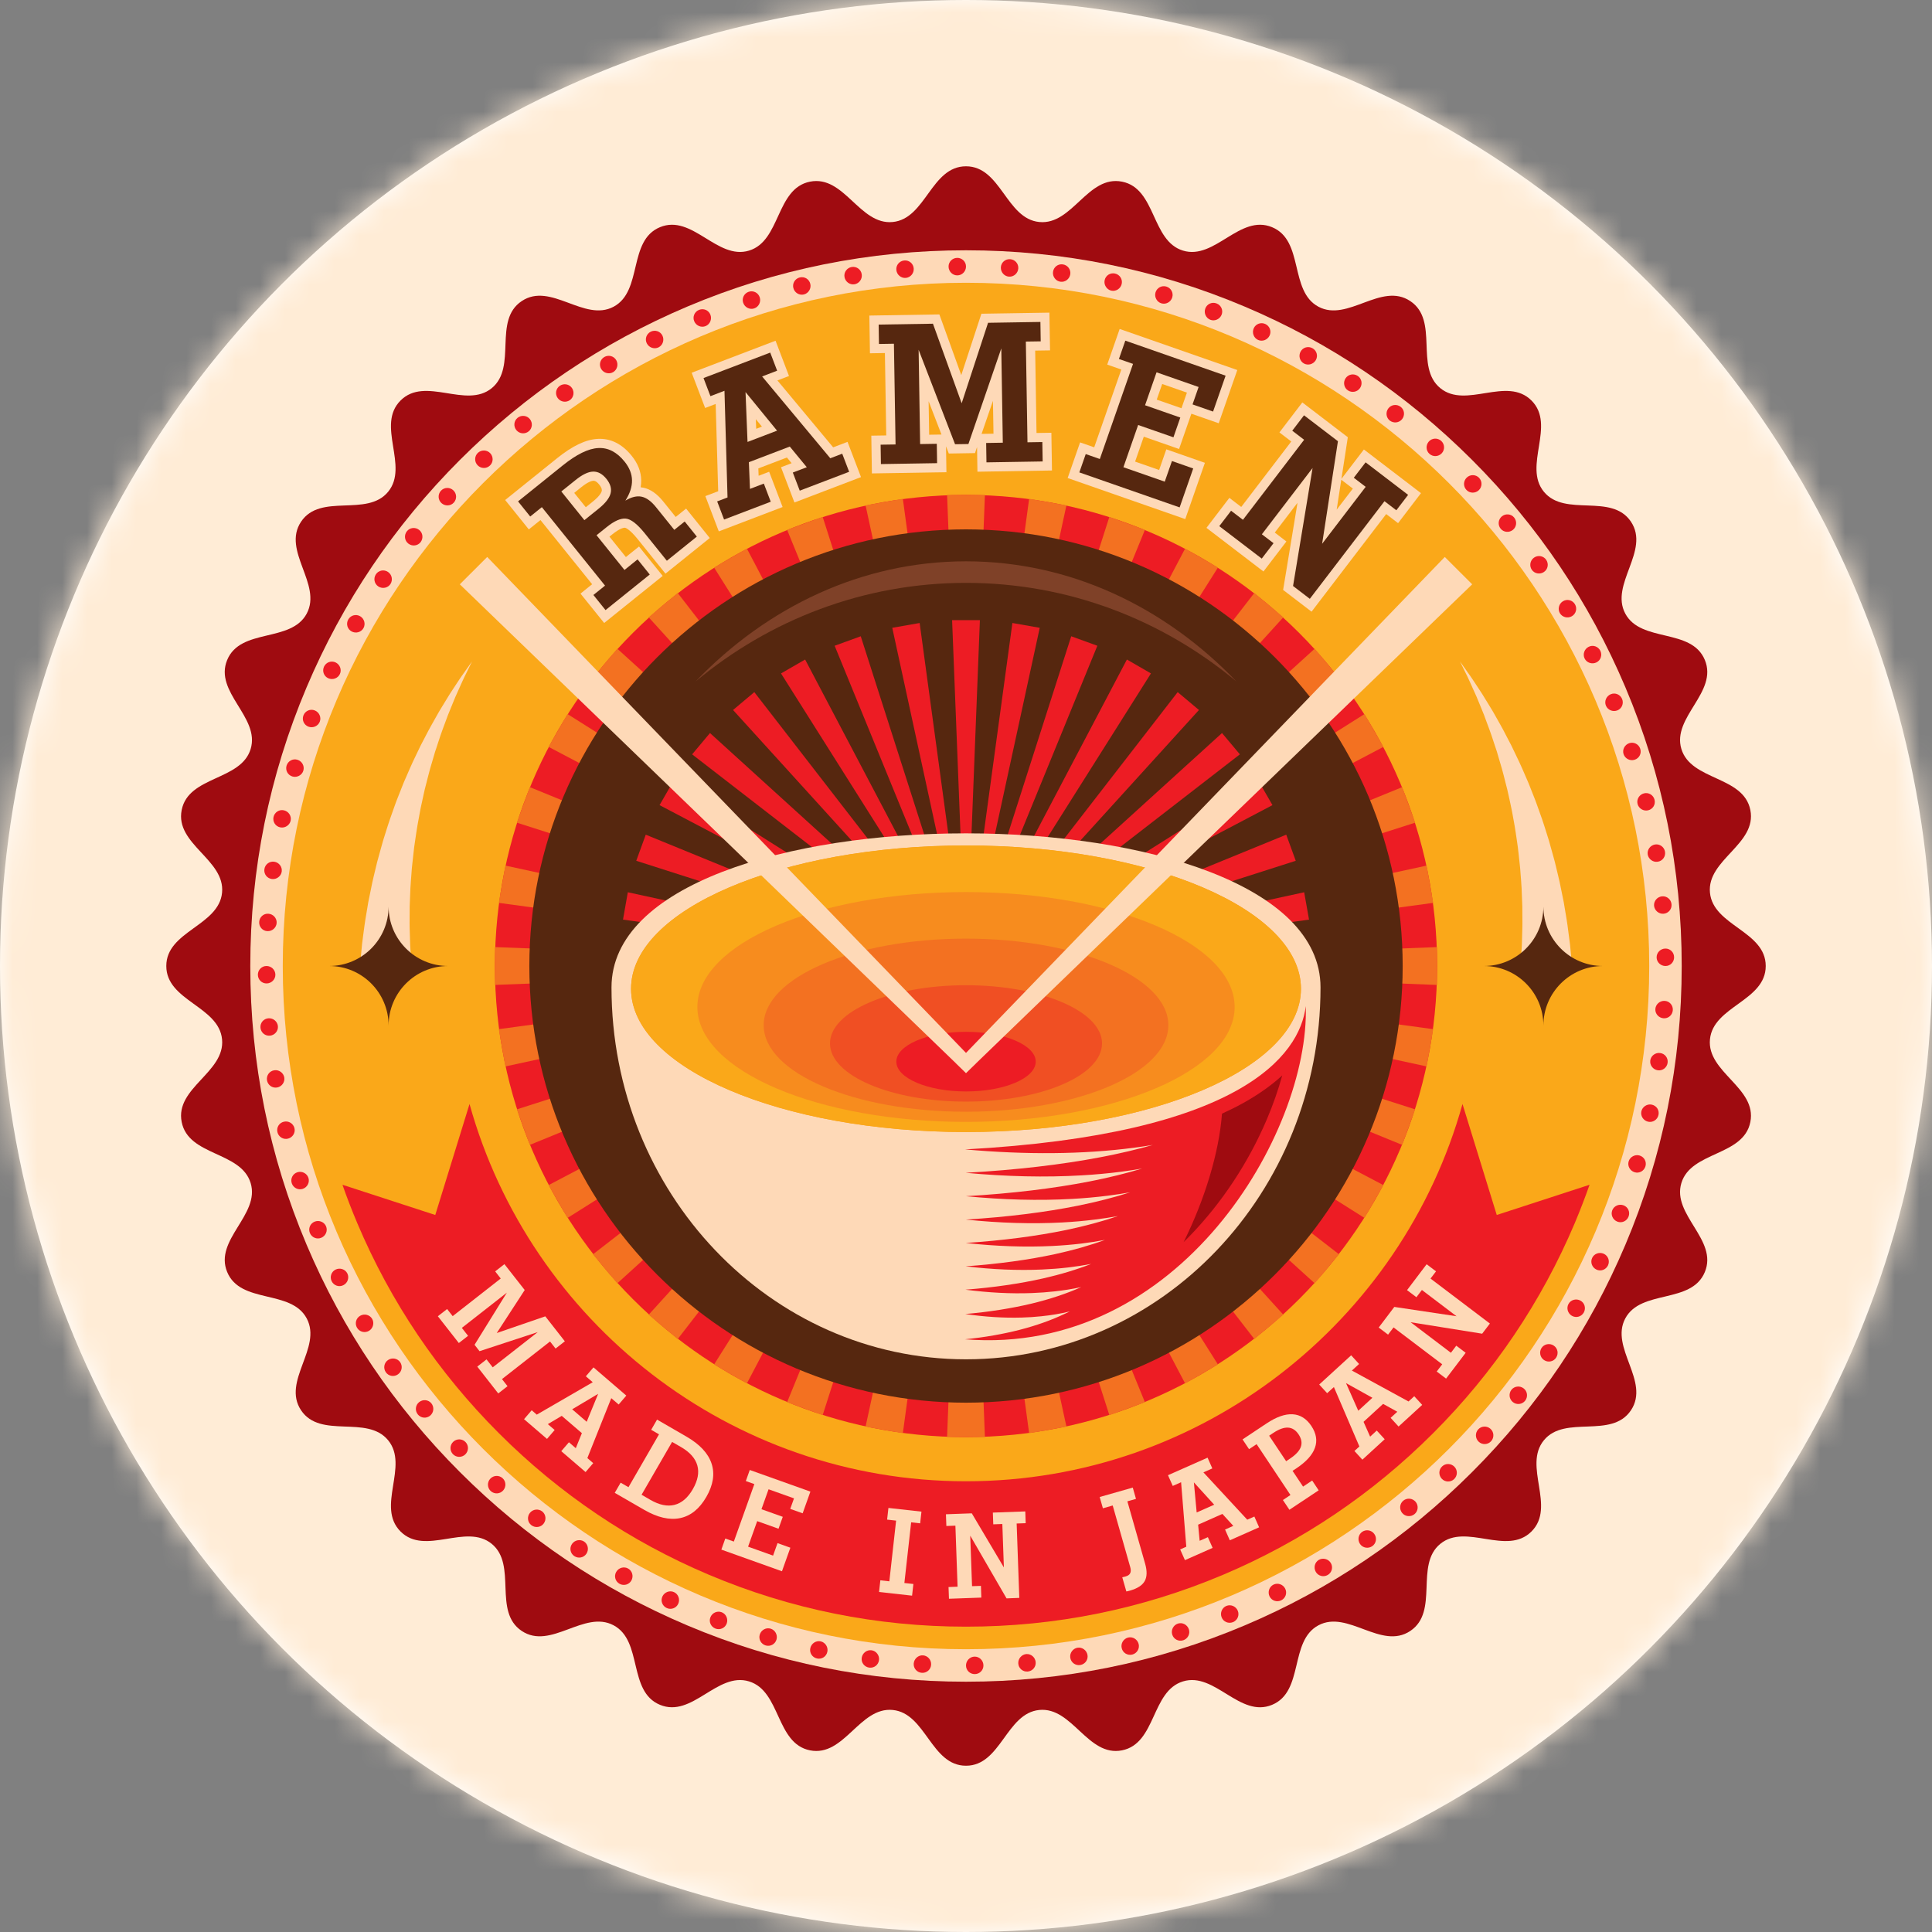 <?xml version="1.0" encoding="UTF-8"?>
<svg width="78px" height="78px" viewBox="0 0 78 78" version="1.1" xmlns="http://www.w3.org/2000/svg"
     xmlns:xlink="http://www.w3.org/1999/xlink">
  <rect x="0" y="0" width="78" height="78" fill="#808080" stroke="none"/>
  <title>Shinjuku Ramen</title>
  <defs>
    <circle id="path-1" cx="39" cy="39" r="39"></circle>
  </defs>
  <g id="Log-In/Sign-Up" stroke="none" stroke-width="1" fill="none" fill-rule="evenodd">
    <g id="Mobile-Order-History-Past" transform="translate(-28, -700)">
      <g id="Shinjuku-Ramen" transform="translate(20, 684)">
        <g transform="translate(8, 16)">
          <mask id="mask-2" fill="white">
            <use xlink:href="#path-1"></use>
          </mask>
          <use id="Mask" fill="#FFFFFF" xlink:href="#path-1"></use>
          <g id="Ramen-badge" mask="url(#mask-2)" fill-rule="nonzero">
            <rect id="Rectangle" fill="#FFECD6" x="0" y="0" width="78" height="78"></rect>
            <g id="Group" transform="translate(6.686, 6.686)">
              <path
                d="M62.35,35.273 C62.481,33.933 64.601,33.726 64.601,32.314 C64.601,30.902 62.481,30.696 62.35,29.356 C62.218,28.016 64.255,27.4 63.98,26.016 C63.705,24.631 61.587,24.84 61.196,23.553 C60.806,22.265 62.684,21.263 62.143,19.959 C61.602,18.654 59.566,19.274 58.931,18.087 C58.297,16.899 59.944,15.55 59.16,14.376 C58.375,13.204 56.5,14.208 55.645,13.168 C54.79,12.127 56.143,10.483 55.144,9.484 C54.146,8.486 52.502,9.837 51.462,8.984 C50.42,8.13 51.426,6.253 50.251,5.47 C49.077,4.685 47.728,6.331 46.543,5.697 C45.355,5.062 45.974,3.025 44.67,2.486 C43.365,1.946 42.363,3.823 41.076,3.432 C39.787,3.042 39.998,0.924 38.614,0.648 C37.228,0.373 36.612,2.41 35.273,2.277 C33.934,2.146 33.726,0.028 32.314,0.028 C30.902,0.028 30.696,2.146 29.356,2.277 C28.016,2.41 27.4,0.373 26.016,0.648 C24.631,0.924 24.841,3.042 23.553,3.432 C22.265,3.823 21.263,1.946 19.959,2.486 C18.655,3.025 19.274,5.062 18.087,5.697 C16.9,6.331 15.551,4.685 14.377,5.47 C13.203,6.253 14.208,8.13 13.168,8.984 C12.127,9.837 10.483,8.486 9.485,9.484 C8.487,10.483 9.839,12.127 8.984,13.168 C8.13,14.208 6.254,13.204 5.469,14.376 C4.685,15.55 6.331,16.899 5.697,18.087 C5.063,19.274 3.026,18.654 2.486,19.959 C1.945,21.262 3.824,22.265 3.433,23.554 C3.042,24.841 0.924,24.631 0.649,26.016 C0.373,27.4 2.411,28.016 2.279,29.355 C2.147,30.696 0.028,30.902 0.028,32.314 C0.028,33.726 2.147,33.933 2.279,35.273 C2.411,36.612 0.373,37.228 0.649,38.613 C0.924,39.998 3.042,39.788 3.433,41.076 C3.823,42.363 1.946,43.365 2.486,44.669 C3.026,45.975 5.063,45.355 5.697,46.542 C6.331,47.729 4.685,49.077 5.469,50.251 C6.254,51.425 8.13,50.42 8.984,51.461 C9.839,52.502 8.487,54.146 9.485,55.144 C10.483,56.142 12.127,54.791 13.168,55.644 C14.208,56.498 13.203,58.374 14.377,59.159 C15.551,59.944 16.899,58.297 18.087,58.932 C19.275,59.566 18.655,61.602 19.959,62.142 C21.263,62.683 22.265,60.805 23.553,61.196 C24.841,61.587 24.631,63.704 26.016,63.98 C27.4,64.255 28.016,62.218 29.356,62.35 C30.695,62.482 30.902,64.601 32.314,64.601 C33.726,64.601 33.935,62.482 35.273,62.35 C36.612,62.218 37.228,64.255 38.613,63.98 C39.998,63.704 39.787,61.587 41.076,61.196 C42.363,60.805 43.365,62.683 44.67,62.143 C45.974,61.602 45.355,59.566 46.543,58.932 C47.729,58.297 49.077,59.944 50.251,59.16 C51.426,58.374 50.421,56.498 51.462,55.644 C52.501,54.791 54.146,56.142 55.144,55.144 C56.143,54.146 54.79,52.501 55.645,51.461 C56.5,50.42 58.374,51.425 59.16,50.251 C59.944,49.077 58.298,47.729 58.931,46.542 C59.566,45.355 61.602,45.975 62.143,44.669 C62.684,43.365 60.805,42.363 61.196,41.075 C61.587,39.787 63.705,39.998 63.98,38.613 C64.255,37.228 62.218,36.612 62.35,35.273 Z"
                id="Path" fill="#9F0B10"></path>
              <path
                d="M60.554,32.314 C60.554,47.91 47.91,60.554 32.314,60.554 C16.718,60.554 4.074,47.91 4.074,32.314 C4.074,16.718 16.718,4.074 32.314,4.074 C47.91,4.074 60.554,16.718 60.554,32.314 Z"
                id="Path" fill="#FAA819"></path>
              <g transform="translate(13.706, 5.906)" fill="#FED9B7" id="Shape">
                <path
                  d="M6.888,8.279 L6.38,7.649 C6.135,7.344 5.87,7.159 5.591,7.099 C5.552,7.09 5.513,7.085 5.472,7.081 C5.489,6.984 5.497,6.887 5.495,6.792 C5.489,6.45 5.361,6.121 5.114,5.814 C4.725,5.33 4.259,5.098 3.738,5.127 C3.255,5.153 2.719,5.409 2.1,5.907 L0.003,7.595 L0.958,8.782 L1.428,8.404 L3.514,10.995 L3.044,11.373 L4,12.56 L6.362,10.659 L5.406,9.472 L4.877,9.898 L4.213,9.074 L4.332,8.978 C4.637,8.733 4.789,8.714 4.829,8.714 C4.832,8.714 4.836,8.714 4.84,8.714 C4.841,8.715 4.999,8.734 5.354,9.175 L6.475,10.568 L8.263,9.129 L7.308,7.941 L6.888,8.279 Z M3.901,7.237 C3.888,7.287 3.827,7.429 3.543,7.657 L3.258,7.887 L2.791,7.307 L3.076,7.077 C3.36,6.849 3.511,6.82 3.563,6.818 L3.57,6.818 C3.596,6.818 3.677,6.818 3.802,6.974 C3.928,7.13 3.907,7.21 3.901,7.237 Z"></path>
                <path
                  d="M13.245,5.468 L10.994,2.767 L11.462,2.588 L10.919,1.164 L7.533,2.456 L8.076,3.88 L8.502,3.717 L8.603,7.24 L8.085,7.437 L8.628,8.861 L11.204,7.878 L10.661,6.454 L10.236,6.616 L10.224,6.319 L11.378,5.878 L11.568,6.108 L11.139,6.272 L11.682,7.695 L14.369,6.67 L13.825,5.247 L13.245,5.468 Z M10.369,4.632 L10.138,4.72 L10.122,4.331 L10.369,4.632 Z"></path>
                <path
                  d="M21.455,4.889 L21.401,1.563 L22.001,1.554 L21.975,0.03 L19.23,0.074 L18.417,2.552 L17.533,0.102 L14.706,0.148 L14.73,1.671 L15.334,1.661 L15.388,4.988 L14.785,4.997 L14.809,6.521 L17.818,6.472 L17.801,5.426 L17.914,5.718 L18.971,5.701 L19.054,5.457 L19.07,6.452 L22.079,6.403 L22.055,4.879 L21.455,4.889 Z M17.121,4.959 L17.099,3.606 L17.618,4.951 L17.121,4.959 Z M19.696,3.591 L19.718,4.917 L19.237,4.925 L19.696,3.591 Z"></path>
                <path
                  d="M26.405,6.383 L25.435,6.044 L25.786,5.038 L27.21,5.535 L27.707,4.111 L28.811,4.496 L29.561,2.347 L24.812,0.689 L24.31,2.128 L24.879,2.327 L23.784,5.467 L23.214,5.269 L22.712,6.707 L27.46,8.365 L28.253,6.093 L26.695,5.549 L26.405,6.383 Z M27.307,3.89 L26.308,3.542 L26.529,2.911 L27.527,3.259 L27.307,3.89 Z"></path>
                <path
                  d="M34.672,5.555 L33.765,6.741 L34.023,5.06 L32.186,3.655 L31.262,4.866 L31.74,5.232 L29.72,7.875 L29.241,7.508 L28.316,8.719 L30.617,10.48 L31.543,9.269 L31.074,8.909 L31.992,7.707 L31.411,11.225 L32.559,12.103 L35.572,8.162 L36.052,8.529 L36.977,7.318 L34.672,5.555 Z M34.226,7.133 L33.573,7.985 L33.759,6.776 L34.226,7.133 Z"></path>
              </g>
              <path
                d="M58.938,21.067 C57.483,17.626 55.4,14.536 52.746,11.882 C50.093,9.229 47.003,7.146 43.561,5.69 C39.999,4.183 36.215,3.419 32.314,3.419 C28.413,3.419 24.629,4.183 21.067,5.69 C17.626,7.146 14.536,9.229 11.882,11.882 C9.229,14.536 7.146,17.626 5.69,21.067 C4.183,24.629 3.419,28.414 3.419,32.314 C3.419,36.215 4.183,39.999 5.69,43.561 C7.145,47.003 9.229,50.093 11.882,52.746 C14.536,55.4 17.626,57.483 21.067,58.938 C24.629,60.445 28.413,61.209 32.314,61.209 C36.215,61.209 39.999,60.445 43.561,58.938 C47.003,57.483 50.093,55.4 52.746,52.746 C55.4,50.093 57.483,47.003 58.938,43.561 C60.445,39.999 61.209,36.215 61.209,32.314 C61.209,28.414 60.445,24.629 58.938,21.067 Z M59.898,32.314 C59.898,47.524 47.524,59.898 32.314,59.898 C17.104,59.898 4.73,47.524 4.73,32.314 C4.73,17.104 17.104,4.73 32.314,4.73 C47.524,4.73 59.898,17.104 59.898,32.314 Z"
                id="Shape" fill="#FED9B7"></path>
              <g transform="translate(3.677, 3.677)" fill="#ED1C24" id="Path">
                <path
                  d="M56.799,30.748 C56.605,30.733 56.456,30.567 56.468,30.375 C56.481,30.183 56.648,30.036 56.842,30.045 C57.038,30.053 57.186,30.221 57.173,30.418 C57.161,30.615 56.994,30.763 56.799,30.748 Z"></path>
                <path
                  d="M56.564,32.847 C56.372,32.817 56.237,32.64 56.263,32.45 C56.276,32.355 56.327,32.275 56.399,32.22 C56.471,32.166 56.563,32.138 56.659,32.15 C56.757,32.161 56.84,32.212 56.895,32.284 C56.95,32.355 56.976,32.448 56.963,32.546 C56.936,32.741 56.757,32.876 56.564,32.847 Z"></path>
                <path
                  d="M56.174,34.923 C55.984,34.879 55.863,34.692 55.903,34.505 C55.924,34.411 55.981,34.334 56.057,34.286 C56.132,34.236 56.226,34.214 56.321,34.234 C56.416,34.253 56.497,34.31 56.547,34.385 C56.595,34.461 56.616,34.556 56.594,34.652 C56.553,34.845 56.364,34.966 56.174,34.923 Z"></path>
                <path
                  d="M55.629,36.963 C55.442,36.905 55.335,36.709 55.39,36.526 C55.418,36.434 55.481,36.361 55.56,36.319 C55.638,36.275 55.734,36.261 55.827,36.287 C55.922,36.314 55.997,36.376 56.04,36.455 C56.083,36.534 56.096,36.631 56.068,36.725 C56.012,36.914 55.815,37.021 55.629,36.963 Z"></path>
                <path
                  d="M54.932,38.957 C54.75,38.885 54.659,38.681 54.727,38.502 C54.795,38.324 54.998,38.232 55.181,38.298 C55.366,38.364 55.457,38.569 55.387,38.752 C55.317,38.937 55.113,39.029 54.932,38.957 Z"></path>
                <path
                  d="M54.087,40.892 C53.911,40.807 53.835,40.598 53.916,40.424 C53.996,40.25 54.207,40.175 54.384,40.254 C54.563,40.335 54.639,40.544 54.556,40.724 C54.472,40.901 54.262,40.978 54.087,40.892 Z"></path>
                <path
                  d="M53.097,42.759 C52.929,42.66 52.869,42.447 52.963,42.279 C53.056,42.112 53.271,42.052 53.442,42.145 C53.614,42.238 53.675,42.453 53.579,42.626 C53.483,42.798 53.267,42.858 53.097,42.759 Z"></path>
                <path
                  d="M51.971,44.545 C51.811,44.435 51.77,44.219 51.873,44.058 C51.979,43.898 52.198,43.853 52.361,43.959 C52.526,44.065 52.571,44.284 52.462,44.449 C52.355,44.614 52.132,44.656 51.971,44.545 Z"></path>
                <path
                  d="M50.715,46.243 C50.563,46.12 50.54,45.904 50.655,45.75 C50.772,45.599 50.992,45.57 51.148,45.688 C51.304,45.805 51.333,46.028 51.213,46.184 C51.094,46.342 50.866,46.365 50.715,46.243 Z"></path>
                <path
                  d="M49.337,47.844 C49.194,47.71 49.186,47.49 49.314,47.348 C49.442,47.204 49.663,47.193 49.81,47.321 C49.956,47.45 49.969,47.675 49.838,47.822 C49.705,47.968 49.479,47.977 49.337,47.844 Z"></path>
                <path
                  d="M47.844,49.337 C47.711,49.194 47.718,48.971 47.858,48.841 C47.996,48.708 48.216,48.712 48.354,48.851 C48.49,48.991 48.487,49.216 48.344,49.353 C48.2,49.488 47.977,49.48 47.844,49.337 Z"></path>
                <path
                  d="M46.243,50.716 C46.122,50.563 46.145,50.341 46.294,50.221 C46.443,50.101 46.662,50.12 46.789,50.269 C46.914,50.417 46.896,50.645 46.742,50.768 C46.589,50.892 46.365,50.868 46.243,50.716 Z"></path>
                <path
                  d="M44.545,51.972 C44.436,51.811 44.474,51.591 44.632,51.481 C44.79,51.373 45.008,51.408 45.121,51.567 C45.236,51.725 45.201,51.949 45.038,52.06 C44.876,52.172 44.655,52.133 44.545,51.972 Z"></path>
                <path
                  d="M42.759,53.098 C42.661,52.928 42.716,52.712 42.881,52.614 C42.963,52.566 43.059,52.555 43.146,52.578 C43.233,52.599 43.313,52.654 43.364,52.737 C43.414,52.821 43.427,52.917 43.405,53.004 C43.384,53.093 43.327,53.172 43.243,53.222 C43.073,53.322 42.856,53.266 42.759,53.098 Z"></path>
                <path
                  d="M40.892,54.087 C40.808,53.911 40.878,53.698 41.05,53.613 C41.222,53.528 41.434,53.6 41.522,53.772 C41.613,53.946 41.542,54.158 41.365,54.246 C41.188,54.334 40.977,54.262 40.892,54.087 Z"></path>
                <path
                  d="M38.957,54.932 C38.886,54.751 38.972,54.545 39.15,54.472 C39.328,54.399 39.533,54.487 39.609,54.666 C39.685,54.846 39.599,55.052 39.416,55.127 C39.234,55.201 39.028,55.115 38.957,54.932 Z"></path>
                <path
                  d="M36.963,55.629 C36.906,55.443 37.009,55.246 37.191,55.186 C37.372,55.126 37.571,55.229 37.634,55.414 C37.696,55.599 37.594,55.798 37.407,55.859 C37.219,55.92 37.02,55.817 36.963,55.629 Z"></path>
                <path
                  d="M34.923,56.174 C34.9,56.079 34.92,55.985 34.966,55.908 C35.014,55.831 35.089,55.772 35.183,55.749 C35.369,55.704 35.559,55.82 35.607,56.009 C35.655,56.198 35.539,56.389 35.347,56.437 C35.252,56.459 35.156,56.442 35.079,56.395 C35.002,56.347 34.944,56.269 34.923,56.174 Z"></path>
                <path
                  d="M32.847,56.565 C32.832,56.467 32.858,56.376 32.911,56.303 C32.964,56.23 33.043,56.176 33.137,56.16 C33.326,56.129 33.508,56.26 33.542,56.452 C33.576,56.644 33.446,56.826 33.251,56.858 C33.155,56.874 33.06,56.849 32.987,56.796 C32.914,56.743 32.861,56.66 32.847,56.565 Z"></path>
                <path
                  d="M30.748,56.799 C30.734,56.606 30.878,56.435 31.069,56.416 C31.26,56.4 31.429,56.543 31.45,56.738 C31.469,56.932 31.326,57.103 31.13,57.122 C30.932,57.139 30.762,56.995 30.748,56.799 Z"></path>
                <path
                  d="M28.637,56.877 C28.638,56.682 28.793,56.521 28.986,56.519 C29.177,56.517 29.336,56.673 29.341,56.868 C29.346,57.063 29.191,57.223 28.994,57.225 C28.796,57.228 28.637,57.072 28.637,56.877 Z"></path>
                <path
                  d="M26.526,56.799 C26.542,56.605 26.708,56.456 26.9,56.468 C27.091,56.481 27.239,56.648 27.229,56.842 C27.22,57.038 27.053,57.186 26.856,57.173 C26.659,57.161 26.512,56.994 26.526,56.799 Z"></path>
                <path
                  d="M24.427,56.565 C24.457,56.372 24.634,56.237 24.824,56.263 C24.919,56.276 25,56.328 25.054,56.4 C25.109,56.471 25.137,56.563 25.125,56.659 C25.113,56.757 25.063,56.84 24.991,56.895 C24.919,56.95 24.826,56.976 24.728,56.963 C24.533,56.936 24.398,56.758 24.427,56.565 Z"></path>
                <path
                  d="M22.352,56.174 C22.395,55.984 22.583,55.863 22.77,55.903 C22.864,55.924 22.94,55.982 22.989,56.057 C23.038,56.132 23.059,56.226 23.04,56.321 C23.021,56.416 22.965,56.497 22.889,56.547 C22.813,56.595 22.718,56.616 22.622,56.594 C22.429,56.553 22.308,56.365 22.352,56.174 Z"></path>
                <path
                  d="M20.311,55.629 C20.369,55.442 20.565,55.335 20.749,55.39 C20.841,55.418 20.913,55.481 20.956,55.56 C20.999,55.639 21.013,55.734 20.987,55.827 C20.96,55.922 20.898,55.997 20.819,56.04 C20.74,56.083 20.643,56.096 20.549,56.068 C20.36,56.012 20.253,55.815 20.311,55.629 Z"></path>
                <path
                  d="M18.318,54.932 C18.389,54.75 18.593,54.659 18.772,54.727 C18.951,54.795 19.042,54.998 18.977,55.181 C18.91,55.366 18.706,55.457 18.521,55.387 C18.337,55.317 18.246,55.113 18.318,54.932 Z"></path>
                <path
                  d="M16.382,54.087 C16.467,53.912 16.677,53.835 16.85,53.916 C17.024,53.996 17.1,54.207 17.02,54.384 C16.94,54.563 16.73,54.639 16.552,54.556 C16.373,54.472 16.297,54.262 16.382,54.087 Z"></path>
                <path
                  d="M14.516,53.098 C14.613,52.929 14.828,52.869 14.995,52.963 C15.163,53.056 15.223,53.271 15.13,53.442 C15.037,53.614 14.821,53.675 14.649,53.579 C14.476,53.483 14.417,53.267 14.516,53.098 Z"></path>
                <path
                  d="M12.729,51.972 C12.839,51.811 13.056,51.77 13.217,51.873 C13.376,51.979 13.42,52.198 13.315,52.361 C13.209,52.526 12.99,52.571 12.825,52.462 C12.659,52.355 12.618,52.133 12.729,51.972 Z"></path>
                <path
                  d="M11.031,50.716 C11.153,50.563 11.371,50.54 11.524,50.655 C11.676,50.772 11.704,50.992 11.586,51.148 C11.469,51.304 11.246,51.333 11.09,51.213 C10.932,51.094 10.909,50.866 11.031,50.716 Z"></path>
                <path
                  d="M9.431,49.337 C9.564,49.194 9.784,49.186 9.926,49.314 C10.069,49.442 10.081,49.663 9.952,49.81 C9.823,49.956 9.599,49.969 9.452,49.838 C9.306,49.705 9.298,49.479 9.431,49.337 Z"></path>
                <path
                  d="M7.937,47.844 C8.08,47.711 8.302,47.718 8.433,47.858 C8.566,47.996 8.562,48.216 8.423,48.354 C8.283,48.49 8.058,48.487 7.921,48.344 C7.787,48.2 7.794,47.977 7.937,47.844 Z"></path>
                <path
                  d="M6.559,46.244 C6.712,46.122 6.933,46.145 7.053,46.294 C7.172,46.443 7.155,46.662 7.005,46.789 C6.856,46.914 6.63,46.896 6.506,46.742 C6.382,46.589 6.406,46.365 6.559,46.244 Z"></path>
                <path
                  d="M5.303,44.545 C5.464,44.436 5.683,44.474 5.793,44.632 C5.901,44.79 5.866,45.008 5.707,45.121 C5.55,45.236 5.325,45.201 5.214,45.038 C5.102,44.876 5.141,44.655 5.303,44.545 Z"></path>
                <path
                  d="M4.177,42.759 C4.346,42.661 4.562,42.716 4.66,42.881 C4.709,42.963 4.719,43.059 4.697,43.146 C4.675,43.233 4.62,43.313 4.538,43.364 C4.454,43.414 4.358,43.428 4.269,43.405 C4.182,43.384 4.103,43.327 4.052,43.243 C3.952,43.073 4.008,42.856 4.177,42.759 Z"></path>
                <path
                  d="M3.188,40.892 C3.364,40.808 3.576,40.879 3.661,41.05 C3.746,41.222 3.674,41.434 3.502,41.522 C3.327,41.613 3.117,41.542 3.028,41.365 C2.941,41.188 3.012,40.977 3.188,40.892 Z"></path>
                <path
                  d="M2.343,38.957 C2.523,38.886 2.73,38.973 2.802,39.15 C2.875,39.328 2.788,39.533 2.608,39.609 C2.429,39.685 2.222,39.599 2.148,39.416 C2.073,39.234 2.16,39.029 2.343,38.957 Z"></path>
                <path
                  d="M1.646,36.963 C1.831,36.906 2.029,37.009 2.089,37.191 C2.148,37.372 2.046,37.571 1.861,37.634 C1.676,37.696 1.477,37.594 1.416,37.407 C1.355,37.219 1.458,37.021 1.646,36.963 Z"></path>
                <path
                  d="M1.101,34.923 C1.196,34.901 1.29,34.92 1.366,34.966 C1.443,35.014 1.502,35.089 1.525,35.183 C1.571,35.369 1.454,35.559 1.265,35.607 C1.076,35.655 0.885,35.539 0.838,35.347 C0.815,35.252 0.832,35.156 0.879,35.079 C0.927,35.002 1.005,34.944 1.101,34.923 Z"></path>
                <path
                  d="M0.71,32.847 C0.806,32.832 0.899,32.858 0.972,32.911 C1.045,32.964 1.098,33.043 1.114,33.137 C1.145,33.327 1.015,33.508 0.823,33.542 C0.631,33.576 0.449,33.446 0.416,33.251 C0.4,33.155 0.425,33.06 0.478,32.987 C0.531,32.914 0.613,32.861 0.71,32.847 Z"></path>
                <path
                  d="M0.476,30.748 C0.669,30.734 0.84,30.878 0.857,31.069 C0.874,31.26 0.731,31.429 0.537,31.45 C0.342,31.469 0.171,31.326 0.153,31.13 C0.135,30.932 0.28,30.762 0.476,30.748 Z"></path>
                <path
                  d="M0.397,28.637 C0.593,28.638 0.753,28.793 0.755,28.986 C0.758,29.177 0.601,29.336 0.406,29.341 C0.211,29.346 0.051,29.191 0.048,28.994 C0.046,28.796 0.202,28.637 0.397,28.637 Z"></path>
                <path
                  d="M0.476,26.527 C0.67,26.542 0.818,26.708 0.806,26.899 C0.794,27.091 0.626,27.239 0.432,27.23 C0.236,27.221 0.088,27.053 0.101,26.857 C0.113,26.66 0.281,26.511 0.476,26.527 Z"></path>
                <path
                  d="M0.71,24.427 C0.903,24.457 1.038,24.634 1.011,24.825 C0.998,24.919 0.947,24.999 0.874,25.054 C0.803,25.109 0.711,25.137 0.614,25.125 C0.518,25.113 0.434,25.063 0.379,24.991 C0.324,24.919 0.297,24.826 0.311,24.728 C0.338,24.533 0.517,24.399 0.71,24.427 Z"></path>
                <path
                  d="M1.101,22.352 C1.291,22.395 1.412,22.583 1.371,22.77 C1.351,22.864 1.293,22.94 1.217,22.989 C1.142,23.038 1.049,23.059 0.953,23.04 C0.857,23.021 0.778,22.965 0.728,22.889 C0.679,22.813 0.659,22.718 0.68,22.622 C0.722,22.429 0.91,22.308 1.101,22.352 Z"></path>
                <path
                  d="M1.646,20.311 C1.832,20.369 1.939,20.565 1.884,20.749 C1.857,20.841 1.794,20.913 1.714,20.956 C1.636,20.999 1.541,21.013 1.447,20.987 C1.353,20.96 1.278,20.898 1.234,20.819 C1.191,20.74 1.178,20.643 1.206,20.549 C1.263,20.36 1.459,20.253 1.646,20.311 Z"></path>
                <path
                  d="M2.343,18.318 C2.524,18.389 2.616,18.593 2.548,18.772 C2.479,18.951 2.276,19.042 2.094,18.976 C1.909,18.909 1.817,18.706 1.887,18.521 C1.957,18.337 2.161,18.246 2.343,18.318 Z"></path>
                <path
                  d="M3.188,16.382 C3.363,16.467 3.44,16.677 3.359,16.85 C3.278,17.024 3.068,17.1 2.89,17.02 C2.712,16.94 2.635,16.73 2.719,16.551 C2.802,16.373 3.012,16.297 3.188,16.382 Z"></path>
                <path
                  d="M4.177,14.516 C4.345,14.613 4.404,14.828 4.312,14.995 C4.218,15.163 4.004,15.223 3.832,15.13 C3.66,15.037 3.599,14.821 3.696,14.649 C3.791,14.477 4.007,14.417 4.177,14.516 Z"></path>
                <path
                  d="M5.303,12.729 C5.464,12.839 5.504,13.056 5.4,13.217 C5.295,13.376 5.077,13.42 4.913,13.315 C4.748,13.209 4.704,12.99 4.812,12.825 C4.919,12.659 5.142,12.618 5.303,12.729 Z"></path>
                <path
                  d="M6.559,11.031 C6.712,11.153 6.734,11.37 6.619,11.524 C6.502,11.676 6.282,11.704 6.126,11.586 C5.97,11.469 5.941,11.246 6.061,11.09 C6.18,10.932 6.407,10.91 6.559,11.031 Z"></path>
                <path
                  d="M7.937,9.431 C8.08,9.564 8.089,9.784 7.96,9.926 C7.833,10.069 7.611,10.081 7.464,9.952 C7.318,9.823 7.305,9.599 7.436,9.452 C7.569,9.306 7.795,9.298 7.937,9.431 Z"></path>
                <path
                  d="M9.431,7.937 C9.563,8.08 9.557,8.302 9.416,8.433 C9.278,8.566 9.057,8.562 8.921,8.423 C8.784,8.283 8.787,8.058 8.929,7.921 C9.074,7.787 9.298,7.794 9.431,7.937 Z"></path>
                <path
                  d="M11.031,6.559 C11.152,6.712 11.13,6.933 10.98,7.053 C10.831,7.173 10.612,7.155 10.486,7.005 C10.361,6.856 10.379,6.63 10.533,6.506 C10.686,6.382 10.909,6.406 11.031,6.559 Z"></path>
                <path
                  d="M12.729,5.303 C12.838,5.464 12.8,5.683 12.642,5.793 C12.484,5.901 12.267,5.866 12.152,5.707 C12.039,5.55 12.074,5.325 12.237,5.214 C12.399,5.102 12.619,5.142 12.729,5.303 Z"></path>
                <path
                  d="M14.516,4.177 C14.613,4.346 14.558,4.562 14.393,4.66 C14.311,4.709 14.216,4.719 14.128,4.697 C14.041,4.675 13.962,4.62 13.911,4.538 C13.86,4.454 13.847,4.358 13.869,4.269 C13.891,4.182 13.947,4.103 14.032,4.052 C14.202,3.952 14.418,4.008 14.516,4.177 Z"></path>
                <path
                  d="M16.382,3.188 C16.466,3.364 16.396,3.576 16.224,3.661 C16.053,3.746 15.841,3.674 15.752,3.502 C15.661,3.327 15.733,3.117 15.909,3.028 C16.086,2.941 16.298,3.012 16.382,3.188 Z"></path>
                <path
                  d="M18.318,2.343 C18.388,2.523 18.302,2.73 18.125,2.802 C17.947,2.875 17.741,2.788 17.665,2.608 C17.589,2.429 17.675,2.222 17.858,2.148 C18.041,2.073 18.246,2.159 18.318,2.343 Z"></path>
                <path
                  d="M20.311,1.646 C20.368,1.831 20.266,2.029 20.084,2.089 C19.902,2.148 19.704,2.046 19.641,1.861 C19.579,1.676 19.68,1.477 19.868,1.416 C20.055,1.355 20.254,1.458 20.311,1.646 Z"></path>
                <path
                  d="M22.352,1.101 C22.373,1.196 22.355,1.29 22.307,1.366 C22.26,1.443 22.185,1.502 22.092,1.525 C21.905,1.571 21.715,1.454 21.667,1.265 C21.618,1.076 21.735,0.885 21.926,0.838 C22.022,0.815 22.118,0.832 22.195,0.879 C22.272,0.927 22.33,1.005 22.352,1.101 Z"></path>
                <path
                  d="M24.427,0.71 C24.442,0.806 24.416,0.899 24.363,0.972 C24.311,1.045 24.231,1.098 24.136,1.114 C23.947,1.145 23.767,1.015 23.732,0.823 C23.698,0.631 23.829,0.449 24.023,0.416 C24.12,0.4 24.215,0.425 24.287,0.478 C24.361,0.531 24.413,0.613 24.427,0.71 Z"></path>
                <path
                  d="M26.526,0.476 C26.541,0.669 26.397,0.84 26.206,0.857 C26.015,0.874 25.844,0.731 25.825,0.537 C25.805,0.342 25.949,0.171 26.145,0.153 C26.342,0.135 26.513,0.28 26.526,0.476 Z"></path>
                <path
                  d="M28.637,0.397 C28.637,0.592 28.481,0.753 28.289,0.755 C28.098,0.758 27.938,0.601 27.933,0.406 C27.928,0.211 28.083,0.051 28.281,0.048 C28.478,0.046 28.637,0.202 28.637,0.397 Z"></path>
                <path
                  d="M30.748,0.476 C30.733,0.67 30.567,0.818 30.375,0.806 C30.183,0.794 30.036,0.626 30.044,0.432 C30.053,0.236 30.221,0.088 30.418,0.101 C30.614,0.113 30.763,0.281 30.748,0.476 Z"></path>
                <path
                  d="M32.847,0.71 C32.817,0.903 32.64,1.038 32.45,1.011 C32.355,0.998 32.275,0.947 32.22,0.874 C32.165,0.803 32.138,0.711 32.15,0.614 C32.161,0.518 32.212,0.434 32.283,0.379 C32.355,0.324 32.448,0.297 32.546,0.311 C32.741,0.338 32.876,0.517 32.847,0.71 Z"></path>
                <path
                  d="M34.923,1.101 C34.879,1.291 34.692,1.412 34.504,1.371 C34.411,1.351 34.334,1.293 34.286,1.217 C34.236,1.142 34.214,1.049 34.234,0.953 C34.253,0.857 34.309,0.778 34.385,0.728 C34.461,0.679 34.556,0.659 34.652,0.68 C34.845,0.722 34.966,0.91 34.923,1.101 Z"></path>
                <path
                  d="M36.963,1.646 C36.905,1.832 36.709,1.939 36.526,1.884 C36.434,1.857 36.361,1.794 36.319,1.714 C36.275,1.636 36.261,1.541 36.287,1.447 C36.314,1.353 36.376,1.278 36.455,1.234 C36.534,1.191 36.631,1.178 36.725,1.206 C36.914,1.263 37.021,1.459 36.963,1.646 Z"></path>
                <path
                  d="M38.957,2.343 C38.884,2.524 38.681,2.616 38.502,2.548 C38.324,2.479 38.232,2.276 38.298,2.094 C38.364,1.909 38.568,1.816 38.752,1.887 C38.937,1.957 39.029,2.161 38.957,2.343 Z"></path>
                <path
                  d="M40.892,3.188 C40.807,3.363 40.598,3.44 40.424,3.359 C40.25,3.278 40.175,3.068 40.254,2.89 C40.335,2.712 40.544,2.635 40.724,2.719 C40.901,2.802 40.978,3.012 40.892,3.188 Z"></path>
                <path
                  d="M42.759,4.177 C42.66,4.345 42.447,4.404 42.279,4.312 C42.112,4.218 42.052,4.003 42.145,3.832 C42.238,3.66 42.453,3.599 42.625,3.696 C42.798,3.791 42.858,4.007 42.759,4.177 Z"></path>
                <path
                  d="M44.545,5.303 C44.435,5.464 44.219,5.504 44.058,5.4 C43.898,5.295 43.853,5.077 43.959,4.913 C44.065,4.748 44.284,4.704 44.449,4.812 C44.614,4.919 44.656,5.142 44.545,5.303 Z"></path>
                <path
                  d="M46.243,6.559 C46.12,6.712 45.904,6.734 45.75,6.619 C45.598,6.503 45.57,6.282 45.687,6.126 C45.805,5.97 46.028,5.941 46.184,6.061 C46.342,6.18 46.365,6.407 46.243,6.559 Z"></path>
                <path
                  d="M47.844,7.937 C47.71,8.08 47.49,8.089 47.348,7.96 C47.204,7.833 47.193,7.611 47.321,7.464 C47.45,7.318 47.675,7.305 47.822,7.437 C47.968,7.569 47.977,7.795 47.844,7.937 Z"></path>
                <path
                  d="M49.337,9.431 C49.194,9.563 48.971,9.557 48.841,9.416 C48.708,9.278 48.712,9.057 48.851,8.921 C48.991,8.784 49.216,8.787 49.352,8.929 C49.488,9.074 49.48,9.298 49.337,9.431 Z"></path>
                <path
                  d="M50.715,11.031 C50.563,11.152 50.341,11.13 50.221,10.98 C50.101,10.831 50.12,10.612 50.269,10.486 C50.417,10.361 50.645,10.379 50.768,10.533 C50.892,10.686 50.868,10.909 50.715,11.031 Z"></path>
                <path
                  d="M51.971,12.729 C51.81,12.838 51.591,12.8 51.481,12.642 C51.373,12.484 51.408,12.267 51.567,12.152 C51.725,12.039 51.949,12.074 52.06,12.237 C52.172,12.399 52.133,12.619 51.971,12.729 Z"></path>
                <path
                  d="M53.097,14.516 C52.928,14.613 52.712,14.558 52.614,14.393 C52.566,14.311 52.555,14.216 52.578,14.128 C52.599,14.041 52.654,13.962 52.737,13.911 C52.821,13.86 52.916,13.847 53.004,13.869 C53.093,13.891 53.171,13.947 53.222,14.032 C53.322,14.202 53.266,14.418 53.097,14.516 Z"></path>
                <path
                  d="M54.087,16.382 C53.911,16.466 53.698,16.396 53.613,16.224 C53.528,16.053 53.6,15.841 53.772,15.752 C53.946,15.661 54.158,15.733 54.246,15.909 C54.334,16.086 54.262,16.298 54.087,16.382 Z"></path>
                <path
                  d="M54.932,18.318 C54.751,18.388 54.545,18.302 54.472,18.125 C54.399,17.947 54.487,17.741 54.666,17.665 C54.846,17.589 55.052,17.675 55.126,17.858 C55.201,18.041 55.115,18.246 54.932,18.318 Z"></path>
                <path
                  d="M55.629,20.311 C55.443,20.368 55.245,20.266 55.185,20.084 C55.126,19.902 55.229,19.704 55.413,19.641 C55.598,19.579 55.797,19.68 55.858,19.868 C55.92,20.055 55.816,20.254 55.629,20.311 Z"></path>
                <path
                  d="M56.174,22.352 C56.078,22.373 55.985,22.355 55.908,22.307 C55.831,22.26 55.772,22.185 55.749,22.092 C55.704,21.905 55.82,21.715 56.009,21.667 C56.198,21.619 56.389,21.735 56.436,21.926 C56.459,22.022 56.442,22.118 56.395,22.195 C56.347,22.272 56.269,22.33 56.174,22.352 Z"></path>
                <path
                  d="M56.564,24.427 C56.467,24.442 56.375,24.416 56.303,24.363 C56.23,24.31 56.176,24.231 56.16,24.137 C56.129,23.948 56.259,23.767 56.451,23.732 C56.643,23.699 56.826,23.829 56.858,24.023 C56.874,24.12 56.849,24.215 56.796,24.287 C56.743,24.361 56.66,24.413 56.564,24.427 Z"></path>
                <path
                  d="M56.799,26.527 C56.606,26.541 56.435,26.396 56.416,26.206 C56.4,26.015 56.543,25.845 56.738,25.824 C56.932,25.805 57.103,25.948 57.121,26.145 C57.139,26.342 56.995,26.512 56.799,26.527 Z"></path>
                <path
                  d="M56.877,28.637 C56.682,28.637 56.521,28.482 56.519,28.289 C56.517,28.097 56.673,27.938 56.868,27.933 C57.063,27.928 57.223,28.083 57.225,28.28 C57.228,28.478 57.072,28.638 56.877,28.637 Z"></path>
              </g>
              <path
                d="M12.37,20.02 C12.37,20.02 12.281,20.202 12.125,20.521 C12.086,20.601 12.04,20.688 11.997,20.786 C11.953,20.883 11.906,20.988 11.855,21.1 C11.805,21.213 11.752,21.332 11.695,21.458 C11.643,21.585 11.589,21.719 11.531,21.859 C11.503,21.929 11.473,22.001 11.444,22.073 C11.429,22.109 11.414,22.146 11.399,22.183 C11.385,22.221 11.371,22.258 11.357,22.296 C11.301,22.449 11.242,22.607 11.182,22.768 C11.12,22.929 11.068,23.099 11.01,23.27 C10.982,23.356 10.953,23.443 10.925,23.53 C10.91,23.574 10.895,23.618 10.88,23.663 C10.868,23.707 10.854,23.752 10.841,23.797 C10.788,23.977 10.735,24.159 10.68,24.344 C10.627,24.529 10.583,24.719 10.533,24.909 C10.508,25.004 10.485,25.099 10.46,25.194 C10.439,25.291 10.418,25.387 10.396,25.484 C10.375,25.581 10.354,25.678 10.333,25.775 C10.311,25.872 10.289,25.968 10.273,26.066 C10.237,26.261 10.201,26.456 10.166,26.65 C10.131,26.844 10.107,27.039 10.077,27.231 C10.063,27.327 10.049,27.422 10.035,27.518 C10.024,27.614 10.014,27.709 10.003,27.803 C9.983,27.993 9.959,28.178 9.942,28.362 C9.917,28.731 9.881,29.085 9.873,29.422 C9.867,29.59 9.86,29.753 9.854,29.912 C9.854,30.069 9.853,30.223 9.852,30.369 C9.853,30.516 9.847,30.656 9.853,30.79 C9.857,30.923 9.861,31.049 9.865,31.168 C9.868,31.287 9.872,31.397 9.875,31.5 C9.881,31.603 9.888,31.696 9.893,31.782 C9.916,32.121 9.928,32.314 9.928,32.314 L7.847,32.314 C7.847,32.314 7.867,32.104 7.902,31.735 C7.91,31.643 7.92,31.542 7.931,31.431 C7.945,31.32 7.961,31.2 7.977,31.073 C7.994,30.945 8.012,30.81 8.031,30.668 C8.048,30.525 8.077,30.375 8.102,30.22 C8.128,30.064 8.155,29.903 8.183,29.735 C8.217,29.568 8.252,29.397 8.288,29.22 C8.354,28.865 8.451,28.497 8.541,28.116 C8.59,27.926 8.646,27.735 8.699,27.541 C8.726,27.445 8.753,27.347 8.781,27.25 C8.811,27.152 8.842,27.055 8.873,26.957 C8.936,26.762 8.994,26.564 9.063,26.369 C9.132,26.174 9.202,25.978 9.271,25.783 C9.304,25.685 9.344,25.589 9.382,25.492 C9.42,25.396 9.458,25.3 9.496,25.204 C9.534,25.108 9.572,25.012 9.609,24.917 C9.65,24.823 9.691,24.73 9.732,24.636 C9.814,24.45 9.891,24.264 9.975,24.084 C10.061,23.905 10.146,23.728 10.229,23.554 C10.25,23.51 10.271,23.467 10.291,23.424 C10.313,23.382 10.335,23.339 10.357,23.297 C10.401,23.213 10.444,23.13 10.487,23.048 C10.574,22.884 10.653,22.722 10.743,22.57 C10.829,22.416 10.913,22.267 10.995,22.123 C11.015,22.088 11.035,22.051 11.056,22.016 C11.076,21.981 11.098,21.947 11.119,21.913 C11.16,21.845 11.201,21.778 11.241,21.713 C11.321,21.582 11.397,21.457 11.47,21.338 C11.547,21.221 11.62,21.111 11.688,21.006 C11.756,20.903 11.82,20.806 11.879,20.716 C11.938,20.626 11.997,20.548 12.048,20.475 C12.253,20.186 12.37,20.02 12.37,20.02 Z"
                id="Path" fill="#FED9B7"></path>
              <path
                d="M52.258,20.02 C52.258,20.02 52.375,20.186 52.581,20.476 C52.631,20.548 52.691,20.627 52.749,20.716 C52.809,20.806 52.872,20.903 52.941,21.007 C53.009,21.111 53.082,21.221 53.158,21.338 C53.232,21.457 53.308,21.583 53.388,21.713 C53.428,21.778 53.469,21.845 53.51,21.913 C53.53,21.947 53.552,21.982 53.573,22.016 C53.593,22.051 53.614,22.088 53.634,22.123 C53.715,22.267 53.8,22.416 53.886,22.57 C53.976,22.722 54.055,22.884 54.141,23.048 C54.185,23.13 54.228,23.213 54.271,23.297 C54.293,23.339 54.315,23.382 54.337,23.424 C54.359,23.467 54.379,23.51 54.399,23.554 C54.483,23.728 54.568,23.905 54.653,24.084 C54.739,24.264 54.815,24.45 54.897,24.636 C54.938,24.73 54.978,24.823 55.019,24.917 C55.058,25.012 55.095,25.108 55.133,25.204 C55.17,25.3 55.209,25.396 55.247,25.492 C55.284,25.589 55.324,25.685 55.357,25.783 C55.426,25.978 55.497,26.174 55.566,26.369 C55.635,26.564 55.693,26.762 55.756,26.957 C55.786,27.056 55.818,27.152 55.848,27.25 C55.876,27.347 55.902,27.445 55.929,27.541 C55.982,27.735 56.039,27.926 56.088,28.116 C56.177,28.497 56.275,28.865 56.341,29.22 C56.377,29.397 56.412,29.568 56.446,29.735 C56.473,29.903 56.501,30.064 56.527,30.22 C56.551,30.375 56.581,30.525 56.598,30.668 C56.616,30.81 56.635,30.945 56.651,31.073 C56.668,31.2 56.683,31.32 56.698,31.431 C56.709,31.542 56.718,31.643 56.727,31.735 C56.762,32.104 56.782,32.314 56.782,32.314 L54.7,32.314 C54.7,32.314 54.713,32.121 54.736,31.782 C54.741,31.696 54.748,31.603 54.754,31.5 C54.757,31.397 54.76,31.287 54.764,31.168 C54.768,31.049 54.771,30.923 54.775,30.79 C54.781,30.656 54.776,30.516 54.776,30.369 C54.776,30.223 54.775,30.07 54.774,29.912 C54.768,29.753 54.762,29.59 54.755,29.422 C54.748,29.085 54.712,28.731 54.686,28.362 C54.669,28.178 54.646,27.993 54.626,27.803 C54.615,27.709 54.605,27.614 54.593,27.518 C54.58,27.423 54.566,27.328 54.552,27.231 C54.522,27.039 54.498,26.844 54.463,26.65 C54.428,26.456 54.392,26.261 54.357,26.066 C54.339,25.968 54.317,25.872 54.296,25.775 C54.274,25.678 54.254,25.581 54.233,25.484 C54.211,25.387 54.19,25.291 54.168,25.194 C54.144,25.099 54.12,25.004 54.095,24.909 C54.046,24.719 54.002,24.529 53.948,24.344 C53.894,24.159 53.84,23.977 53.787,23.797 C53.774,23.752 53.761,23.707 53.748,23.663 C53.734,23.618 53.718,23.574 53.704,23.53 C53.676,23.443 53.646,23.356 53.618,23.271 C53.56,23.1 53.508,22.929 53.446,22.769 C53.386,22.607 53.328,22.449 53.271,22.297 C53.257,22.258 53.244,22.221 53.23,22.183 C53.214,22.146 53.199,22.109 53.185,22.073 C53.154,22.001 53.126,21.929 53.098,21.859 C53.04,21.719 52.985,21.585 52.933,21.458 C52.877,21.332 52.823,21.213 52.772,21.1 C52.723,20.988 52.675,20.883 52.631,20.786 C52.589,20.688 52.543,20.601 52.504,20.521 C52.348,20.202 52.258,20.02 52.258,20.02 Z"
                id="Path" fill="#FED9B7"></path>
              <path
                d="M51.334,32.314 C51.334,42.819 42.819,51.334 32.314,51.334 C21.81,51.334 13.295,42.819 13.295,32.314 C13.295,21.81 21.81,13.295 32.314,13.295 C42.819,13.295 51.334,21.81 51.334,32.314 Z"
                id="Path" fill="#ED1C24"></path>
              <polygon id="Path" fill="#F37121"
                       points="51.334 33.079 51.334 31.55 32.65 32.285 51.177 29.765 50.912 28.26 32.641 32.228 50.448 26.527 49.925 25.092 32.621 32.172 49.167 23.467 48.403 22.142 32.591 32.121 47.375 20.674 46.392 19.504 32.554 32.076 45.125 18.236 43.955 17.253 32.508 32.038 42.486 16.226 41.161 15.461 32.457 32.008 39.538 14.704 38.102 14.181 32.401 31.988 36.369 13.716 34.863 13.451 32.344 31.978 33.078 13.295 31.55 13.295 32.284 31.978 29.764 13.451 28.259 13.716 32.226 31.987 26.527 14.181 25.091 14.704 32.171 32.007 23.467 15.461 22.142 16.226 32.12 32.037 20.674 17.253 19.503 18.236 32.074 32.075 18.236 19.504 17.253 20.674 32.036 32.12 16.225 22.142 15.461 23.467 32.006 32.171 14.703 25.092 14.181 26.527 31.987 32.228 13.717 28.26 13.451 29.765 31.977 32.285 13.295 31.55 13.295 33.078 31.977 32.343 13.451 34.864 13.717 36.369 31.988 32.401 14.181 38.102 14.703 39.537 32.008 32.457 15.461 41.161 16.226 42.486 32.037 32.508 17.253 43.954 18.236 45.125 32.075 32.553 19.503 46.392 20.674 47.376 32.121 32.591 22.142 48.403 23.467 49.168 32.171 32.621 25.091 49.925 26.527 50.448 32.226 32.641 28.259 50.912 29.764 51.177 32.284 32.651 31.55 51.334 33.078 51.334 32.344 32.651 34.863 51.177 36.369 50.912 32.401 32.642 38.102 50.448 39.538 49.925 32.457 32.621 41.161 49.168 42.486 48.403 32.508 32.592 43.955 47.376 45.125 46.392 32.554 32.554 46.392 45.125 47.375 43.954 32.592 32.509 48.403 42.486 49.167 41.161 32.622 32.458 49.925 39.537 50.448 38.102 32.642 32.401 50.912 36.369 51.177 34.864 32.652 32.344"></polygon>
              <path
                d="M49.944,32.314 C49.944,42.05 42.05,49.944 32.314,49.944 C22.578,49.944 14.685,42.05 14.685,32.314 C14.685,22.578 22.578,14.686 32.314,14.686 C42.05,14.686 49.944,22.578 49.944,32.314 Z"
                id="Path" fill="#56270F"></path>
              <path
                d="M32.314,16.846 C36.447,16.846 40.242,18.336 43.229,20.824 C40.336,17.81 36.51,15.976 32.314,15.976 C28.118,15.976 24.293,17.81 21.399,20.824 C24.387,18.336 28.182,16.846 32.314,16.846 Z"
                id="Path" fill="#7F4128"></path>
              <polygon id="Path" fill="#ED1C24"
                       points="46.277 32.876 46.277 31.753 32.562 32.293 46.163 30.442 45.967 29.337 32.554 32.251 45.627 28.066 45.243 27.012 32.54 32.209 44.687 25.819 44.126 24.847 32.517 32.172 43.371 23.769 42.65 22.909 32.49 32.139 41.719 21.978 40.86 21.257 32.456 32.111 39.781 20.502 38.81 19.941 32.42 32.089 37.617 19.385 36.562 19.002 32.379 32.074 35.291 18.66 34.187 18.466 32.336 32.067 32.875 18.351 31.753 18.351 32.292 32.067 30.443 18.466 29.337 18.66 32.25 32.074 28.065 19.002 27.011 19.385 32.209 32.088 25.819 19.941 24.846 20.502 32.172 32.111 23.768 21.257 22.909 21.978 32.138 32.138 21.978 22.909 21.257 23.769 32.111 32.172 20.502 24.846 19.942 25.819 32.089 32.209 19.385 27.012 19.001 28.066 32.073 32.25 18.661 29.337 18.466 30.442 32.067 32.293 18.351 31.753 18.351 32.875 32.067 32.336 18.466 34.187 18.661 35.291 32.074 32.378 19.001 36.562 19.385 37.617 32.09 32.42 19.942 38.81 20.502 39.781 32.111 32.456 21.257 40.86 21.978 41.719 32.138 32.49 22.909 42.65 23.769 43.371 32.172 32.518 24.846 44.126 25.819 44.687 32.209 32.54 27.011 45.243 28.065 45.627 32.25 32.555 29.337 45.968 30.443 46.163 32.292 32.562 31.753 46.277 32.875 46.277 32.336 32.562 34.187 46.164 35.291 45.968 32.379 32.555 36.562 45.627 37.617 45.243 32.42 32.54 38.81 44.687 39.781 44.126 32.456 32.518 40.86 43.371 41.719 42.65 32.491 32.49 42.65 41.719 43.371 40.86 32.518 32.457 44.126 39.781 44.687 38.81 32.541 32.42 45.243 37.617 45.627 36.562 32.555 32.378 45.967 35.291 46.163 34.187 32.562 32.336"></polygon>
              <path
                d="M46.627,33.178 C46.627,41.47 40.218,48.193 32.314,48.193 C24.41,48.193 18.002,41.47 18.002,33.178 C18.002,24.885 46.627,24.885 46.627,33.178 Z"
                id="Path" fill="#FED9B7"></path>
              <path
                d="M45.837,33.233 C45.837,36.427 39.782,39.017 32.314,39.017 C24.846,39.017 18.791,36.427 18.791,33.233 C18.791,30.038 24.846,27.448 32.314,27.448 C39.782,27.448 45.837,30.038 45.837,33.233 Z"
                id="Path" fill="#F8991D"></path>
              <g transform="translate(18.776, 27.411)" id="Path">
                <path
                  d="M27.061,5.822 C27.061,9.016 21.006,11.606 13.539,11.606 C6.07,11.606 0.016,9.016 0.016,5.822 C0.016,2.627 6.07,0.037 13.539,0.037 C21.006,0.037 27.061,2.627 27.061,5.822 Z"
                  fill="#FAA819"></path>
                <path
                  d="M24.384,6.557 C24.384,9.12 19.529,11.197 13.539,11.197 C7.549,11.197 2.693,9.12 2.693,6.557 C2.693,3.995 7.549,1.918 13.539,1.918 C19.528,1.918 24.384,3.995 24.384,6.557 Z"
                  fill="#F78C1E"></path>
                <path
                  d="M21.708,7.293 C21.708,9.222 18.05,10.787 13.539,10.787 C9.027,10.787 5.37,9.222 5.37,7.293 C5.37,5.363 9.027,3.798 13.539,3.798 C18.05,3.798 21.708,5.363 21.708,7.293 Z"
                  fill="#F37121"></path>
                <path
                  d="M19.03,8.029 C19.03,9.326 16.571,10.378 13.539,10.378 C10.506,10.378 8.047,9.326 8.047,8.029 C8.047,6.731 10.506,5.679 13.539,5.679 C16.571,5.679 19.03,6.731 19.03,8.029 Z"
                  fill="#F04F23"></path>
                <path
                  d="M16.353,8.764 C16.353,9.43 15.093,9.968 13.539,9.968 C11.985,9.968 10.725,9.43 10.725,8.764 C10.725,8.1 11.985,7.56 13.539,7.56 C15.093,7.56 16.353,8.1 16.353,8.764 Z"
                  fill="#ED1C24"></path>
              </g>
              <path
                d="M46.032,33.935 C45.787,35.946 43.358,39.116 32.277,39.719 C34.731,39.938 37.031,39.922 39.096,39.651 C39.355,39.617 39.609,39.579 39.86,39.538 C39.212,39.722 38.509,39.888 37.75,40.033 C36.172,40.334 34.351,40.548 32.3,40.663 C33.947,40.817 35.519,40.853 36.989,40.766 C37.535,40.735 38.066,40.685 38.582,40.619 C38.869,40.581 39.15,40.538 39.427,40.491 C38.778,40.687 38.068,40.862 37.298,41.013 C35.849,41.295 34.184,41.497 32.311,41.608 C33.815,41.755 35.253,41.793 36.599,41.717 C37.098,41.69 37.585,41.645 38.058,41.585 C38.359,41.546 38.655,41.502 38.944,41.45 C38.305,41.655 37.601,41.836 36.833,41.991 C35.513,42.257 34.002,42.446 32.308,42.552 C33.671,42.693 34.973,42.733 36.197,42.668 C36.649,42.644 37.09,42.605 37.52,42.551 C37.837,42.513 38.146,42.465 38.449,42.409 C37.822,42.624 37.127,42.811 36.365,42.971 C35.174,43.217 33.819,43.395 32.304,43.496 C33.524,43.63 34.693,43.672 35.792,43.618 C36.198,43.598 36.594,43.565 36.98,43.519 C37.303,43.479 37.618,43.43 37.926,43.372 C37.317,43.595 36.642,43.788 35.897,43.949 C34.836,44.177 33.635,44.343 32.299,44.439 C33.377,44.567 34.41,44.612 35.387,44.568 C35.745,44.552 36.096,44.525 36.438,44.485 C36.756,44.447 37.066,44.4 37.368,44.342 C36.788,44.568 36.141,44.765 35.427,44.927 C34.497,45.137 33.449,45.291 32.292,45.382 C33.227,45.504 34.128,45.551 34.98,45.518 C35.292,45.506 35.598,45.484 35.897,45.45 C36.265,45.41 36.621,45.352 36.967,45.278 C36.373,45.542 35.704,45.765 34.958,45.945 C34.155,46.136 33.263,46.278 32.285,46.365 C33.079,46.481 33.844,46.529 34.573,46.507 C34.838,46.5 35.098,46.483 35.353,46.455 C35.751,46.415 36.137,46.349 36.506,46.26 C36.444,46.29 36.379,46.319 36.313,46.351 C35.77,46.61 35.16,46.827 34.486,47.001 C33.813,47.174 33.076,47.304 32.277,47.385 C40.951,48.081 46.185,39.017 46.032,33.935 Z"
                id="Path" fill="#ED1C24"></path>
              <g transform="translate(6.574, 29.863)" fill="#56270F" id="Path">
                <path
                  d="M2.429,0.049 C2.429,1.376 1.354,2.451 0.027,2.451 C1.354,2.451 2.429,3.527 2.429,4.854 C2.429,3.527 3.505,2.451 4.832,2.451 C3.505,2.451 2.429,1.376 2.429,0.049 Z"></path>
                <path
                  d="M49.051,0.049 C49.051,1.376 47.975,2.451 46.649,2.451 C47.976,2.451 49.051,3.527 49.051,4.854 C49.051,3.527 50.127,2.451 51.453,2.451 C50.127,2.451 49.051,1.376 49.051,0.049 Z"></path>
              </g>
              <g transform="translate(14.207, 6.296)" fill="#56270F">
                <path
                  d="M4.319,10.029 L4.848,9.602 L5.339,10.213 L3.554,11.649 L3.064,11.039 L3.534,10.661 L0.983,7.493 L0.513,7.871 L0.022,7.261 L1.831,5.805 C2.382,5.362 2.858,5.128 3.257,5.107 C3.656,5.084 4.012,5.268 4.324,5.656 C4.519,5.899 4.619,6.149 4.623,6.409 C4.628,6.668 4.539,6.942 4.355,7.23 C4.6,7.082 4.819,7.03 5.012,7.071 C5.206,7.113 5.399,7.253 5.59,7.491 L6.33,8.41 L6.75,8.072 L7.24,8.682 L6.03,9.657 L5.141,8.553 C4.836,8.174 4.58,7.975 4.373,7.955 C4.166,7.936 3.908,8.05 3.599,8.299 L3.191,8.627 L4.319,10.029 Z M1.769,6.86 L2.7,8.018 L3.275,7.555 C3.548,7.335 3.709,7.13 3.758,6.938 C3.807,6.747 3.751,6.552 3.59,6.351 C3.426,6.149 3.247,6.051 3.049,6.058 C2.852,6.064 2.617,6.178 2.343,6.399 L1.769,6.86 Z"
                  id="Shape"></path>
                <path
                  d="M9.385,6.756 L9.945,6.542 L10.224,7.274 L8.34,7.993 L8.061,7.261 L8.479,7.102 L8.356,2.795 L7.789,3.012 L7.51,2.281 L10.203,1.253 L10.482,1.984 L9.876,2.216 L12.628,5.519 L13.11,5.335 L13.389,6.066 L11.395,6.827 L11.115,6.096 L11.679,5.881 L10.993,5.047 L9.341,5.678 L9.385,6.756 Z M9.287,4.86 L10.479,4.405 L9.206,2.847 L9.287,4.86 Z"
                  id="Shape"></path>
                <polygon id="Path"
                         points="16.255 4.946 16.928 4.935 16.94 5.717 14.672 5.754 14.66 4.971 15.263 4.962 15.197 0.895 14.593 0.905 14.581 0.122 16.773 0.087 17.932 3.299 18.998 0.05 21.111 0.016 21.123 0.799 20.523 0.808 20.589 4.875 21.189 4.865 21.202 5.648 18.933 5.685 18.921 4.902 19.593 4.891 19.532 1.084 18.204 4.945 17.665 4.953 16.194 1.139"></polygon>
                <polygon id="Path"
                         points="22.683 6.09 22.941 5.35 23.51 5.549 24.851 1.709 24.281 1.511 24.539 0.771 28.588 2.185 28.082 3.634 27.253 3.345 27.498 2.642 25.8 2.049 25.336 3.379 26.759 3.876 26.482 4.673 25.057 4.176 24.462 5.881 26.131 6.464 26.422 5.631 27.28 5.931 26.732 7.503"></polygon>
                <polygon id="Path"
                         points="30.052 8.589 30.523 8.948 30.047 9.57 28.333 8.26 28.809 7.638 29.288 8.004 31.758 4.773 31.279 4.407 31.754 3.785 33.123 4.831 32.485 8.972 34.243 6.673 33.763 6.306 34.24 5.684 35.956 6.997 35.481 7.619 35.002 7.253 31.988 11.194 31.311 10.676 32.099 5.913"></polygon>
              </g>
              <path
                d="M53.742,42.366 L52.359,37.886 L52.359,37.886 C49.916,46.66 41.855,53.117 32.314,53.117 C22.773,53.117 14.712,46.66 12.27,37.886 L10.887,42.366 L7.14,41.146 C7.322,41.667 7.522,42.185 7.739,42.698 C9.082,45.874 11.005,48.726 13.454,51.175 C15.902,53.623 18.755,55.546 21.931,56.89 C25.221,58.282 28.715,58.987 32.314,58.987 C35.914,58.987 39.406,58.282 42.698,56.89 C45.874,55.546 48.726,53.623 51.174,51.175 C53.623,48.726 55.545,45.874 56.89,42.698 C57.106,42.185 57.305,41.667 57.489,41.146 L53.742,42.366 Z"
                id="Path" fill="#ED1C24"></path>
              <g transform="translate(10.976, 44.349)" fill="#FED9B7">
                <polygon id="Path"
                         points="0.984 2.575 1.235 2.896 0.862 3.187 0.015 2.105 0.389 1.814 0.614 2.101 2.554 0.582 2.329 0.294 2.703 0.002 3.522 1.047 2.393 2.783 4.353 2.109 5.142 3.117 4.768 3.41 4.544 3.124 2.604 4.643 2.828 4.929 2.454 5.222 1.607 4.139 1.98 3.847 2.231 4.168 4.049 2.745 1.698 3.516 1.497 3.258 2.801 1.153"></polygon>
                <path
                  d="M4.456,6.461 L4.731,6.698 L4.422,7.058 L3.495,6.261 L3.804,5.901 L4.009,6.078 L6.269,4.769 L5.99,4.53 L6.299,4.17 L7.624,5.309 L7.315,5.669 L7.017,5.413 L6.051,7.832 L6.288,8.036 L5.979,8.396 L4.998,7.553 L5.307,7.193 L5.584,7.432 L5.83,6.825 L5.017,6.127 L4.456,6.461 Z M5.438,5.862 L6.024,6.366 L6.487,5.238 L5.438,5.862 Z"
                  id="Shape"></path>
                <path
                  d="M10.051,6.964 C10.592,7.277 10.931,7.641 11.067,8.057 C11.203,8.471 11.132,8.919 10.854,9.401 C10.577,9.881 10.225,10.165 9.797,10.255 C9.369,10.344 8.885,10.233 8.344,9.92 L7.157,9.235 L7.395,8.824 L7.711,9.007 L8.944,6.873 L8.628,6.69 L8.865,6.278 L10.051,6.964 Z M9.473,7.179 L8.24,9.312 L8.597,9.519 C8.956,9.726 9.281,9.793 9.571,9.72 C9.862,9.646 10.108,9.434 10.309,9.086 C10.511,8.735 10.572,8.416 10.491,8.129 C10.409,7.84 10.189,7.592 9.83,7.385 L9.473,7.179 Z"
                  id="Shape"></path>
                <polygon id="Path"
                         points="11.461 11.527 11.62 11.079 11.965 11.202 12.793 8.882 12.449 8.759 12.608 8.312 15.056 9.185 14.743 10.061 14.242 9.883 14.394 9.458 13.367 9.091 13.08 9.896 13.941 10.203 13.769 10.684 12.908 10.377 12.54 11.408 13.549 11.769 13.729 11.265 14.247 11.45 13.908 12.401"></polygon>
                <polygon id="Path"
                         points="18.85 12.875 19.214 12.915 19.161 13.386 17.828 13.238 17.88 12.766 18.243 12.807 18.516 10.357 18.153 10.316 18.206 9.845 19.54 9.993 19.487 10.466 19.124 10.425"></polygon>
                <polygon id="Path"
                         points="21.582 13.003 21.941 12.991 21.957 13.464 20.65 13.511 20.633 13.038 20.998 13.024 20.91 10.56 20.545 10.573 20.528 10.1 21.572 10.062 22.867 12.246 22.805 10.493 22.439 10.506 22.422 10.032 23.732 9.985 23.748 10.46 23.383 10.473 23.49 13.476 22.975 13.496 21.509 10.964"></polygon>
                <path
                  d="M28.571,12.1 C28.654,12.394 28.648,12.626 28.553,12.797 C28.458,12.967 28.263,13.094 27.965,13.18 C27.925,13.191 27.895,13.199 27.873,13.204 C27.851,13.209 27.83,13.213 27.811,13.216 L27.647,12.644 C27.672,12.638 27.698,12.633 27.72,12.627 C27.744,12.621 27.765,12.616 27.784,12.61 C27.877,12.583 27.938,12.541 27.967,12.479 C27.997,12.418 27.998,12.336 27.969,12.235 L27.261,9.746 L26.865,9.859 L26.735,9.403 L28.071,9.023 L28.201,9.479 L27.853,9.578 L28.571,12.1 Z"
                  id="Path"></path>
                <path
                  d="M30.771,11.171 L31.103,11.025 L31.295,11.457 L30.177,11.952 L29.985,11.52 L30.232,11.41 L30.022,8.807 L29.685,8.956 L29.493,8.523 L31.091,7.815 L31.283,8.249 L30.923,8.408 L32.693,10.319 L32.98,10.192 L33.172,10.627 L31.989,11.151 L31.797,10.717 L32.13,10.568 L31.689,10.086 L30.71,10.52 L30.771,11.171 Z M30.651,10.027 L31.358,9.714 L30.538,8.812 L30.651,10.027 Z"
                  id="Shape"></path>
                <path
                  d="M34.946,8.983 L35.314,8.738 L35.576,9.133 L34.395,9.919 L34.132,9.525 L34.437,9.322 L33.071,7.27 L32.766,7.472 L32.503,7.078 L33.474,6.432 C33.872,6.167 34.222,6.045 34.527,6.063 C34.832,6.081 35.084,6.24 35.282,6.536 C35.48,6.835 35.529,7.128 35.426,7.415 C35.325,7.703 35.076,7.978 34.68,8.243 L34.522,8.347 L34.946,8.983 Z M33.577,6.928 L34.263,7.958 L34.42,7.853 C34.654,7.697 34.799,7.539 34.856,7.38 C34.913,7.219 34.883,7.052 34.766,6.876 C34.65,6.702 34.508,6.611 34.34,6.602 C34.172,6.592 33.969,6.665 33.735,6.822 L33.577,6.928 Z"
                  id="Shape"></path>
                <path
                  d="M37.654,6.966 L37.921,6.72 L38.242,7.07 L37.341,7.896 L37.02,7.545 L37.22,7.363 L36.191,4.964 L35.918,5.212 L35.598,4.862 L36.888,3.682 L37.208,4.033 L36.917,4.298 L39.204,5.546 L39.435,5.334 L39.756,5.684 L38.802,6.558 L38.481,6.208 L38.751,5.961 L38.178,5.644 L37.388,6.368 L37.654,6.966 Z M37.175,5.92 L37.745,5.397 L36.68,4.804 L37.175,5.92 Z"
                  id="Shape"></path>
                <polygon id="Path"
                         points="40.915 3.58 41.132 3.294 41.511 3.581 40.72 4.623 40.342 4.337 40.564 4.045 38.599 2.556 38.378 2.848 38 2.561 38.63 1.729 41.142 2.105 39.744 1.045 39.522 1.337 39.144 1.051 39.935 0.006 40.314 0.293 40.092 0.584 42.489 2.4 42.177 2.81 39.289 2.347"></polygon>
              </g>
              <g transform="translate(11.867, 15.767)" fill="#FED9B7" id="Path">
                <polygon
                  points="20.846 20.469 20.447 20.868 0.011 1.138 1.117 0.033"></polygon>
                <polygon
                  points="20.048 20.469 20.447 20.868 40.883 1.138 39.777 0.033"></polygon>
              </g>
              <path
                d="M42.649,38.275 C42.532,39.832 41.963,41.726 41.099,43.463 C41.183,43.38 41.266,43.297 41.347,43.214 C42.64,41.882 43.717,40.252 44.462,38.5 C44.713,37.91 44.921,37.316 45.081,36.732 C44.641,37.136 44.109,37.512 43.494,37.853 C43.233,37.997 42.949,38.139 42.649,38.275 Z"
                id="Path" fill="#9F0B10"></path>
            </g>
          </g>
        </g>
      </g>
    </g>
  </g>
</svg>
